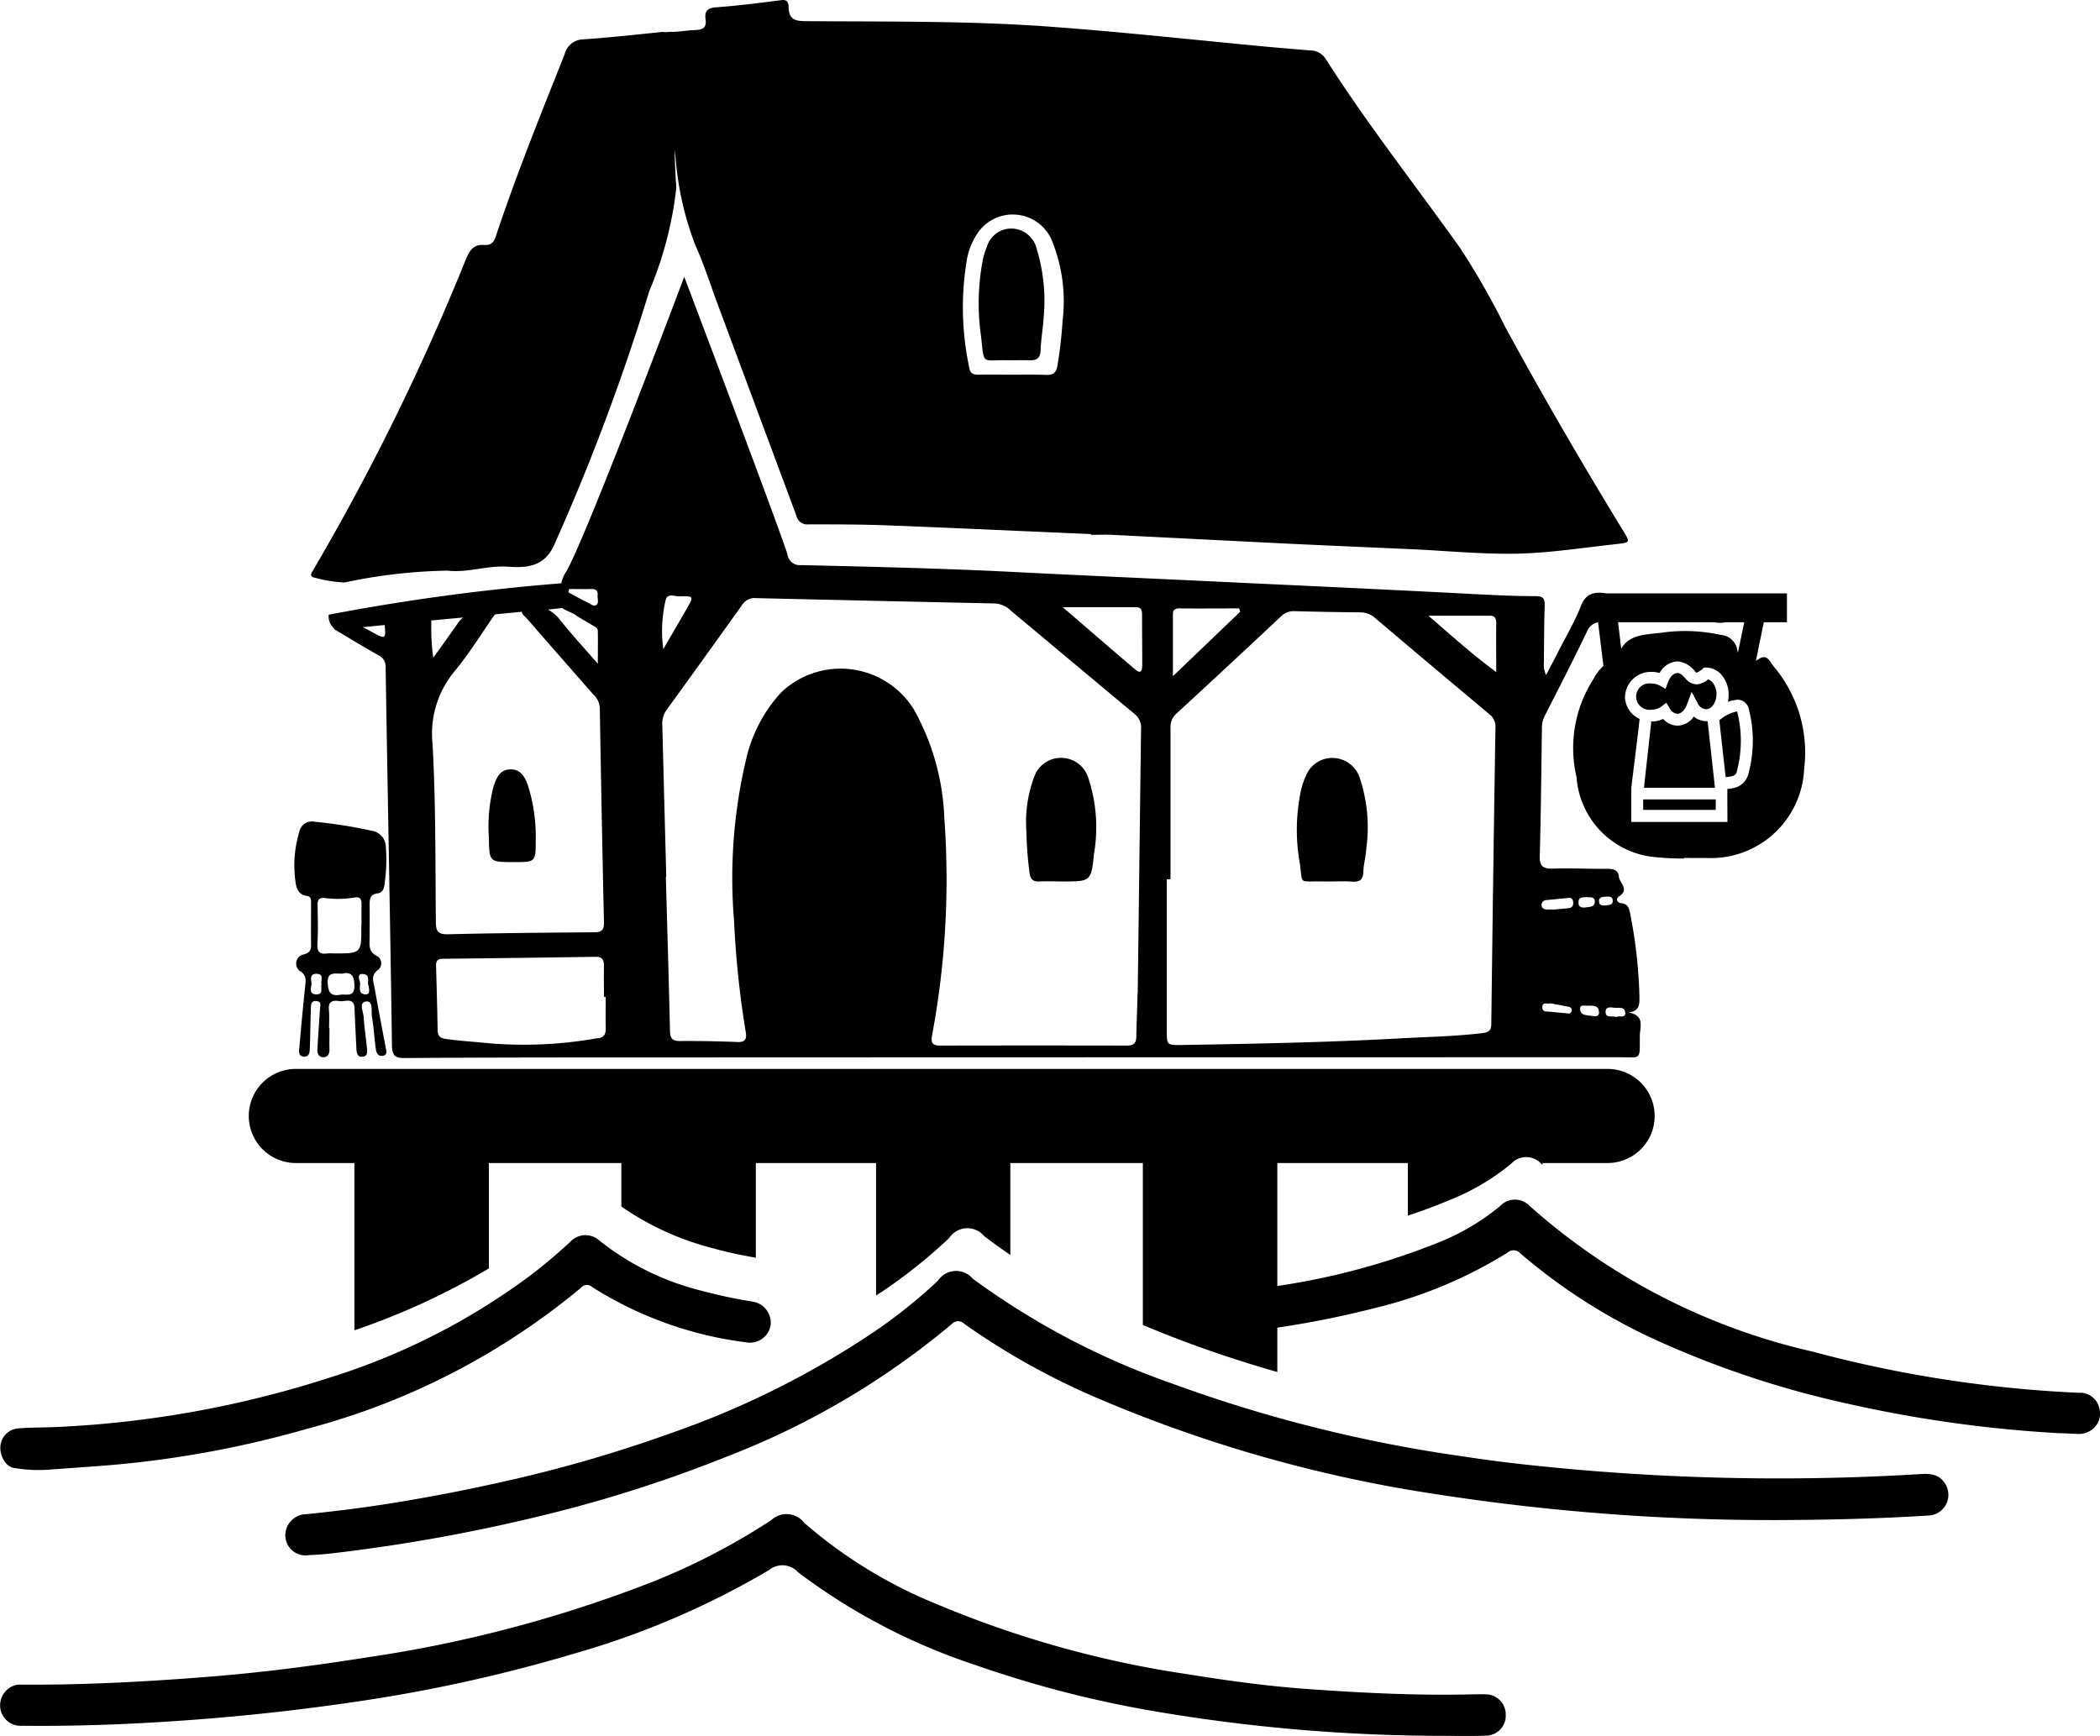 <svg xmlns="http://www.w3.org/2000/svg" width="10.619" height="8.78" viewBox="0 0 10.619 8.78">
  <g id="Calque_2" data-name="Calque 2">
    <g id="Calque_1-2" data-name="Calque 1">
      <g>
        <g>
          <path d="M1.666,5.2c0,.035-.001.071 0.0.106.001.022-.008.04-.029.041-.026.001-.034-.02-.032-.043.004-.067.009-.134.013-.201.001-.015.01-.036-.016-.04-.029-.004-.029.017-.03.036-.002.065-.003.13-.005.196-.001.022 0.0.051-.031.049-.029-.002-.024-.03-.022-.049q.013-.153.029-.306c.003-.03.009-.055-.025-.077a.047.047,0,0,1,.018-.085c.031-.008.038-.023.037-.051-.001-.069-0-.138-0-.207,0-.017.002-.035-.022-.038-.042-.006-.053-.039-.057-.073a.585.585,0,0,1,.019-.249.065.065,0,0,1,.078-.053,2.38,2.38,0,0,1,.286.045.084.084,0,0,1,.074.082.841.841,0,0,1-.006.184c-.002.022-.008.048-.035.051-.039.005-.041.029-.041.059.001.054-0.0.108 0.0.162 0.0.038-.009.075.041.098a.043.043,0,0,1,.002.068c-.038.027-.024.059-.018.09.018.101.037.201.056.301.004.019.011.04-.016.044-.024.003-.031-.017-.034-.036-.007-.054-.01-.107-.019-.161-.005-.028.008-.081-.029-.078-.04.004-.014.052-.013.08.003.05.011.1.016.15.002.02.007.047-.021.049C1.804,5.348,1.803,5.321,1.802,5.298c-.003-.065-.007-.13-.009-.195-.001-.063-.049-.035-.078-.04-.03-.005-.056-0-.052.042.003.031.001.063.001.095Zm.162-.52c0-.037-0-.074 0-.111 0-.024-.01-.034-.034-.03a.523.523,0,0,1-.15.003c-.03-.003-.039.007-.038.036.001.065.003.13-.001.195-.002.039.01.055.05.049a.229.229,0,0,1,.033-0C1.828,4.822,1.828,4.822,1.827,4.68ZM1.731,4.924c-.039.001-.076-.011-.074.046.002.046.013.07.064.061.031-.005.072.015.071-.046C1.792,4.932,1.773,4.914,1.731,4.924Zm-.105.054c-.006-.02.016-.053-.027-.053-.033 0-.026.028-.024.045.002.021-.019.059.026.059C1.637,5.029,1.62,4.997,1.626,4.978Zm.239.01c-.013-.018.014-.059-.031-.062-.027-.002-.019.024-.015.037.008.023-.015.062.028.066C1.873,5.031,1.866,5.007,1.865,4.988Z"/>
          <path d="M2.709,4.247c0,.113,0,.113-.111.113-.124-0-.124-0-.126-.125a.81.81,0,0,1,.023-.255c.014-.044.032-.088.086-.089.054-.001.076.043.09.086A.853.853,0,0,1,2.709,4.247Z"/>
          <g>
            <path d="M1.742,2.946A2.69,2.69,0,0,1,2.262,2.886c.106.012.198-.027.305-.02.098.007.184-0.0.234-.107a11.066,11.066,0,0,0,.482-1.286,1.876,1.876,0,0,0,.137-.524C3.415.885,3.413.821,3.411.758l.005.037a1.566,1.566,0,0,0,.102.45c.042.092.072.188.107.283q.201.54.402,1.08a.056.056,0,0,0,.061.044c.142-0.0.283 0.0.425.006.335.013.67.029,1.004.043L5.517,2.705c.036,0,.072-.002.108 0.0.279.014.557.028.835.042.222.011.443.02.665.03.184.008.368.027.551.023.168-.004.336-.031.504-.049.062-.007.063-.009.03-.063-.209-.342-.41-.687-.601-1.039A3.747,3.747,0,0,0,7.383,1.254C7.156.935,6.913.627,6.703.297a.093.093,0,0,0-.081-.042C6.556.249,6.49.244,6.424.238,6.038.202,5.654.159,5.268.132,4.87.105,4.471.11,4.073.107,4.015.107,3.99.094,3.988.039,3.987.014,3.983-.004,3.949.001c-.109.014-.218.028-.328.036-.046.003-.059.022-.053.062S3.553.151,3.516.152C3.474.153,3.433.162,3.391.161a.106.106,0,0,0-.023.002.107.107,0,0,0-.033-0C3.208.176,3.08.19,2.951.199a.099.099,0,0,0-.096.076c-.121.304-.244.608-.347.918-.01.031-.024.049-.06.046-.048-.004-.069.021-.088.062A11.907,11.907,0,0,1,1.582,2.886c-.011.017-.016.032.011.036A.7.7,0,0,0,1.742,2.946ZM4.889,1.314a.353.353,0,0,1,.06-.143.215.215,0,0,1,.366.036.813.813,0,0,1,.058.416,2.152,2.152,0,0,1-.026.227c-.007.04-.025.047-.06.046-.055-.002-.11-.001-.165-.001v0c-.059,0-.118-.001-.176 0-.024 0-.039-.006-.044-.032A1.459,1.459,0,0,1,4.889,1.314Z"/>
            <path d="M5.092,1.822c.007 0.0.015,0,.022,0v-0c.03,0,.06-.001.089 0.0.038.002.058-.009.059-.052.002-.057.013-.114.016-.172a.887.887,0,0,0-.035-.336.133.133,0,0,0-.122-.106.129.129,0,0,0-.131.093.372.372,0,0,0-.02.064,1.169,1.169,0,0,0-.009.389C4.977,1.85,4.963,1.819,5.092,1.822Z"/>
            <path d="M6.751,3.834a.143.143,0,0,0-.147.089.35.35,0,0,0-.024.068.963.963,0,0,0-.007.377c.015.106-.007.088.102.09.019 0.0.037,0,.056 0.0.035,0,.071-.002.106.001.036.002.055-.007.057-.048.001-.041.013-.081.015-.121a.785.785,0,0,0-.032-.352A.145.145,0,0,0,6.751,3.834Z"/>
            <path d="M5.373,3.833A.143.143,0,0,0,5.23,3.928a.646.646,0,0,0-.04.274,1.904,1.904,0,0,0,.016.212c.004.032.017.046.05.044.039-.002.078-0.0.117-0.0.141 0.0.145.001.159-.14a.793.793,0,0,0-.028-.381A.144.144,0,0,0,5.373,3.833Z"/>
            <path d="M8.971,3.373c-.018-.021-.035-.07-.077-.04l-.015.009.04-.195h.117V3.001H8.118l0-.001c-.056-.007-.098 0-.123.063-.03.076-.071.147-.109.22-.022.044-.045.087-.068.131A.121.121,0,0,1,7.807,3.351c.001-.097.001-.194.004-.291.001-.035-.011-.045-.045-.045-.114,0-.227-.006-.341-.012-.385-.02-.77-.038-1.156-.056-.393-.019-.785-.036-1.178-.056-.346-.017-.693-.025-1.039-.033a.063.063,0,0,1-.07-.054C3.942,2.673,3.46,1.4,3.46,1.4s-.511,1.358-.6,1.496a.168.168,0,0,0-.022.054,10.81,10.81,0,0,0-1.176.159.082.082,0,0,0,.029.071L1.688,3.181c.077.046.15.09.224.132a.063.063,0,0,1,.038.06c.01.638.023,1.275.032,1.913.001.05.013.066.065.065.42-.003.839-.003,1.259-.003q2.439-.001,4.879-.001c.118,0,.106.018.107-.108 0-.044.028-.103-.056-.118.059-.009.054-.046.054-.085a2.436,2.436,0,0,0-.047-.416C8.238,4.597,8.234,4.571,8.198,4.568c-.018-.002-.032-.02-.01-.035.053-.035.001-.067-.002-.1-.002-.031-.026-.039-.056-.039-.093.001-.186-.004-.28-.001-.049.001-.065-.014-.064-.063.006-.218.008-.436.011-.654a.14.14,0,0,1,.018-.063c.071-.139.142-.278.21-.419a.073.073,0,0,1,.053-.046h.003l.027.22a.222.222,0,0,0-.049.064.644.644,0,0,0-.087.498.438.438,0,0,0,.38.403,1.411,1.411,0,0,0,.163.009l0-.003c.036,0,.073.001.109-0a.472.472,0,0,0,.499-.451A.674.674,0,0,0,8.971,3.373Zm-7.078-.17c-.02-.011-.039-.022-.059-.031l.111-.011.001.011C1.951,3.23,1.946,3.231,1.893,3.203Zm.985-.224c.037,0,.074.001.111-0.0.023-.001.035.007.033.032-.002.016.008.038-.006.048-.015.011-.031-.006-.045-.012-.033-.016-.065-.034-.097-.051ZM2.843,3.075c.019.014.05.023.07.037.026.018.054.033.081.049.013.008.029.014.029.031.001.052 0.0.104 0.0.165-.067-.077-.13-.146-.188-.218a.196.196,0,0,0-.064-.056Zm-.662.063.161-.015a.138.138,0,0,0-.024.025c-.042.06-.084.119-.127.178a1.018,1.018,0,0,1-.01-.167Zm.006.622a.494.494,0,0,1,.114-.368c.071-.086.13-.182.194-.274l.009-.011.135-.013c0,.014.017.024.026.035q.167.192.335.383A.101.101,0,0,1,3.033,3.58q.009.543.021,1.085c.001.04-.013.05-.051.05-.246.002-.492.004-.738.01-.052.001-.061-.017-.061-.064C2.201,4.36,2.204,4.06,2.187,3.76Zm.838,1.49a2.125,2.125,0,0,1-.545.027c-.076-.008-.152-.012-.228-.023-.028-.004-.038-.016-.039-.043q-.003-.162-.008-.324c-.001-.025.006-.038.034-.038q.386-.004.771-.01c.036-.001.044.016.044.047-.001.052-0.0.104-0.0.156l.009,0c0,.052-.001.104 0.0.156C3.064,5.229,3.056,5.246,3.025,5.251Zm2.936-2.173c.102.001.203 0.0.305 0l.005.017-.34.326c0-.113 0-.213-0-.313C5.931,3.086,5.94,3.077,5.961,3.077ZM3.366,3.035c.008-.037.047-.018.072-.019.07-.002.071,0,.035.062-.039.068-.079.136-.119.205A.679.679,0,0,1,3.366,3.035Zm2.386,1.989c-.001.073-.005.145-.006.218-0.0.033-.013.046-.047.046q-.473-.001-.946 0c-.04 0-.046-.016-.04-.051a4.285,4.285,0,0,0,.062-1.102A1.214,1.214,0,0,0,4.62,3.586a.436.436,0,0,0-.669-.085.74.74,0,0,0-.175.326,2.611,2.611,0,0,0-.064.832,4.805,4.805,0,0,0,.059.561c.006.035-.003.052-.043.05q-.145-.006-.291-.005c-.036 0-.048-.013-.049-.048-.006-.261-.014-.522-.021-.783l.002,0q-.01-.383-.02-.766A.12.12,0,0,1,3.371,3.59q.192-.265.382-.531a.074.074,0,0,1,.07-.034q.604.014,1.208.027a.123.123,0,0,1,.079.035q.313.262.626.523a.087.087,0,0,1,.034.076C5.764,4.132,5.759,4.578,5.753,5.024ZM5.742,3.387c-.122-.103-.242-.208-.368-.316.13,0,.25 0.0.371-0.0.026-0.0.03.016.03.037-0.0.086.001.171.001.257C5.775,3.387,5.772,3.412,5.742,3.387ZM7.541,5.178c-0.0.035-.014.043-.046.047-.141.017-.282.019-.424.027-.365.02-.73.027-1.095.033-.076.001-.076.001-.076-.077Q5.9,4.827,5.9,4.447l.019,0c0-.255 0-.511-0-.766A.089.089,0,0,1,5.95,3.608q.265-.244.528-.491A.091.091,0,0,1,6.548,3.091c.11.003.22.005.33.006a.112.112,0,0,1,.076.029q.288.244.577.486a.077.077,0,0,1,.031.067Q7.55,4.428,7.541,5.178ZM7.566,3.399c-.125-.092-.23-.188-.343-.285.11,0,.209 0.0.309-0.0.028-0.0.034.014.034.038C7.565,3.231,7.566,3.308,7.566,3.399Zm.363,1.726c-.029-.002-.058-.005-.088-.008-.017-.002-.042.004-.042-.023.001-.031.028-.013.04-.02.033.006.064.012.094.018a.017.017,0,0,1,.015.019A.017.017,0,0,1,7.928,5.126Zm.29-.003c0.0.031-.032.012-.046.022-.021-.008-.055.007-.054-.027 0-.03.03-.021.048-.02C8.186,5.098,8.218,5.091,8.218,5.122Zm-.1-.587c.016-.001.036-.003.036.021 0.0.024-.021.02-.032.023-.019.001-.035.002-.037-.018C8.083,4.538,8.102,4.536,8.118,4.535Zm-.033.582c.001.026-.02.024-.036.021-.024-.004-.06-.001-.06-.036 0-.025.029-.013.045-.016C8.058,5.087,8.084,5.085,8.085,5.117Zm-.064-.58c.017.003.041-.005.042.022.001.029-.025.027-.044.03-.019.003-.039.001-.038-.026C7.982,4.536,8.003,4.539,8.021,4.537Zm-.2.015c.037-.004.074-.007.111-.011.014-.001.02.007.022.02.002.017-.004.03-.023.032-.026.003-.052.005-.071.007-.016,0-.025 0-.035-0-.016-0-.031-.004-.031-.024A.025.025,0,0,1,7.822,4.552Zm.376-1.271-.016-.134h.488a.132.132,0,0,0,.054,0h.096l-.032.154-.003-.013a.091.091,0,0,0-.084-.077.84.84,0,0,0-.293-.012C8.331,3.21,8.24,3.205,8.198,3.281Zm.643.633a.097.097,0,0,1-.062.068.175.175,0,0,1-.044.008c-.001.007,0,.109,0,.167H8.249c-0-.06,0-.116,0-.173.012-.101.03-.239.042-.348a.125.125,0,0,1-.074-.112.131.131,0,0,1,.135-.126.134.134,0,0,1,.04.006.109.109,0,0,1,.091-.059h.001a.126.126,0,0,1,.088.052c.006.006.006.005.007.005a.116.116,0,0,0,.038-.026h.011a.106.106,0,0,1,.082.043.151.151,0,0,1,.031.094.153.153,0,0,1-.004.037.139.139,0,0,1,.041-.01A.051.051,0,0,1,8.792,3.539a.059.059,0,0,1,.049.039A.641.641,0,0,1,8.841,3.914Z"/>
            <path d="M8.628,3.647a.099.099,0,0,1-.063-.023.103.103,0,0,1-.082.046.1.1,0,0,1-.073-.034.141.141,0,0,1-.058.013h-.002l-.037.335h.359l-.037-.336Z"/>
            <path d="M8.637,3.436a.098.098,0,0,1-.055.025.073.073,0,0,1-.052-.022c-.021-.021-.027-.034-.048-.035-.016 0-.036.014-.048.048l-.012.032-.03-.017a.084.084,0,0,0-.04-.01.067.067,0,1,0,0,.132.082.082,0,0,0,.048-.015l.026-.02.017.028a.048.048,0,0,0,.039.028c.016,0,.036-.014.049-.049l.023-.062.031.058a.049.049,0,0,0,.042.03.045.045,0,0,0,.035-.02.098.098,0,0,0,0-.113A.052.052,0,0,0,8.637,3.436Z"/>
            <rect x="8.309" y="4.043" width="0.367" height="0.053"/>
            <path d="M8.694,3.643l.032.287a.125.125,0,0,0,.033-.005A.029.029,0,0,0,8.783,3.899a.596.596,0,0,0,.001-.301A.194.194,0,0,0,8.694,3.643Z"/>
          </g>
        </g>
        <path d="M1.496,5.882h.296V6.728a3.576,3.576,0,0,0,.68-.313V5.882h.67v.22a1.433,1.433,0,0,0,.467.212c.07.02.141.034.213.047V5.882h.608v.67l.034-.022A2.625,2.625,0,0,0,4.8,6.261a.11.11,0,0,1,.176-.01c.044.034.088.065.133.096V5.882h.67v.819q.102.043.206.082c.156.059.314.11.474.156V5.882h.66v.266c.07-.023.14-.049.209-.078a1.158,1.158,0,0,0,.314-.185.103.103,0,0,1,.15-.001l.008.007V5.882h.329a.238.238,0,1,0,0-.476H1.496a.238.238,0,0,0,0,.476Z"/>
        <g>
          <path d="M9.092,7.687a11.079,11.079,0,0,1-1.822-.129,6.988,6.988,0,0,1-1.697-.477,3.648,3.648,0,0,1-.696-.385.044.044,0,0,0-.065.001,4.011,4.011,0,0,1-1.135.669,6.823,6.823,0,0,1-.94.3,8.719,8.719,0,0,1-1.032.187c-.048.006-.095.01-.143.012a.102.102,0,0,1-.119-.093.107.107,0,0,1,.106-.114c.117-.012.234-.026.35-.043.234-.035.466-.08.697-.133a6.983,6.983,0,0,0,.797-.234A4.46,4.46,0,0,0,4.406,6.745a2.624,2.624,0,0,0,.337-.268.11.11,0,0,1,.176-.01,3.842,3.842,0,0,0,1.01.531,7.194,7.194,0,0,0,1.471.368c.142.022.285.039.428.053a11.75,11.75,0,0,0,1.869.037c.048-.003.098-.007.132.038a.105.105,0,0,1-.082.171C9.495,7.681,9.244,7.686,9.092,7.687Z"/>
          <path d="M7.278,8.779a8.751,8.751,0,0,1-1.473-.13,5.563,5.563,0,0,1-.875-.229,3.091,3.091,0,0,1-.894-.468.107.107,0,0,0-.148-.011,4.191,4.191,0,0,1-.974.419,7.825,7.825,0,0,1-1.16.253q-.416.06-.835.089C.65,8.721.382,8.731.113,8.728a.104.104,0,0,1-.109-.076A.107.107,0,0,1,.047,8.537.096.096,0,0,1,.109,8.52c.299.002.598-.013.897-.036.285-.021.568-.057.851-.102a6.587,6.587,0,0,0,1.453-.386,3.384,3.384,0,0,0,.59-.308.113.113,0,0,1,.167.014,2.384,2.384,0,0,0,.673.412,5.224,5.224,0,0,0,1.263.353c.211.034.422.063.634.077.271.019.542.032.814.025.02-0.0.041-.001.061,0a.102.102,0,0,1,.102.103.101.101,0,0,1-.099.106C7.435,8.781,7.356,8.779,7.278,8.779Z"/>
          <path d="M10.406,7.248a6.489,6.489,0,0,1-1.081-.153,4.821,4.821,0,0,1-.893-.292A2.913,2.913,0,0,1,7.689,6.34a.046.046,0,0,0-.067-.004,2.287,2.287,0,0,1-.668.279,4.849,4.849,0,0,1-.937.144c-.07.004-.102-.014-.122-.062a.105.105,0,0,1,.099-.147c.075-.007.151-.011.226-.019a3.591,3.591,0,0,0,1.051-.246,1.158,1.158,0,0,0,.314-.185.103.103,0,0,1,.15-.001,3.221,3.221,0,0,0,1.428.736,6.265,6.265,0,0,0,1.349.209.099.099,0,0,1,.103.076.101.101,0,0,1-.042.114.107.107,0,0,1-.066.018C10.473,7.251,10.44,7.249,10.406,7.248Z"/>
          <path d="M.243,7.433a.74.74,0,0,1-.173-.009c-.042-.006-.072-.064-.068-.109A.098.098,0,0,1,.092,7.224C.157,7.219.223,7.22.288,7.217a5.262,5.262,0,0,0,1.38-.25,3.388,3.388,0,0,0,1.012-.515q.106-.081.203-.171a.105.105,0,0,1,.149-.006,1.352,1.352,0,0,0,.52.254,2.511,2.511,0,0,0,.26.055.108.108,0,0,1,.085.115.105.105,0,0,1-.114.091,1.895,1.895,0,0,1-.789-.281.038.038,0,0,0-.055.003,3.597,3.597,0,0,1-1.382.713,5.207,5.207,0,0,1-1.052.189Z"/>
        </g>
      </g>
    </g>
  </g>
</svg>
